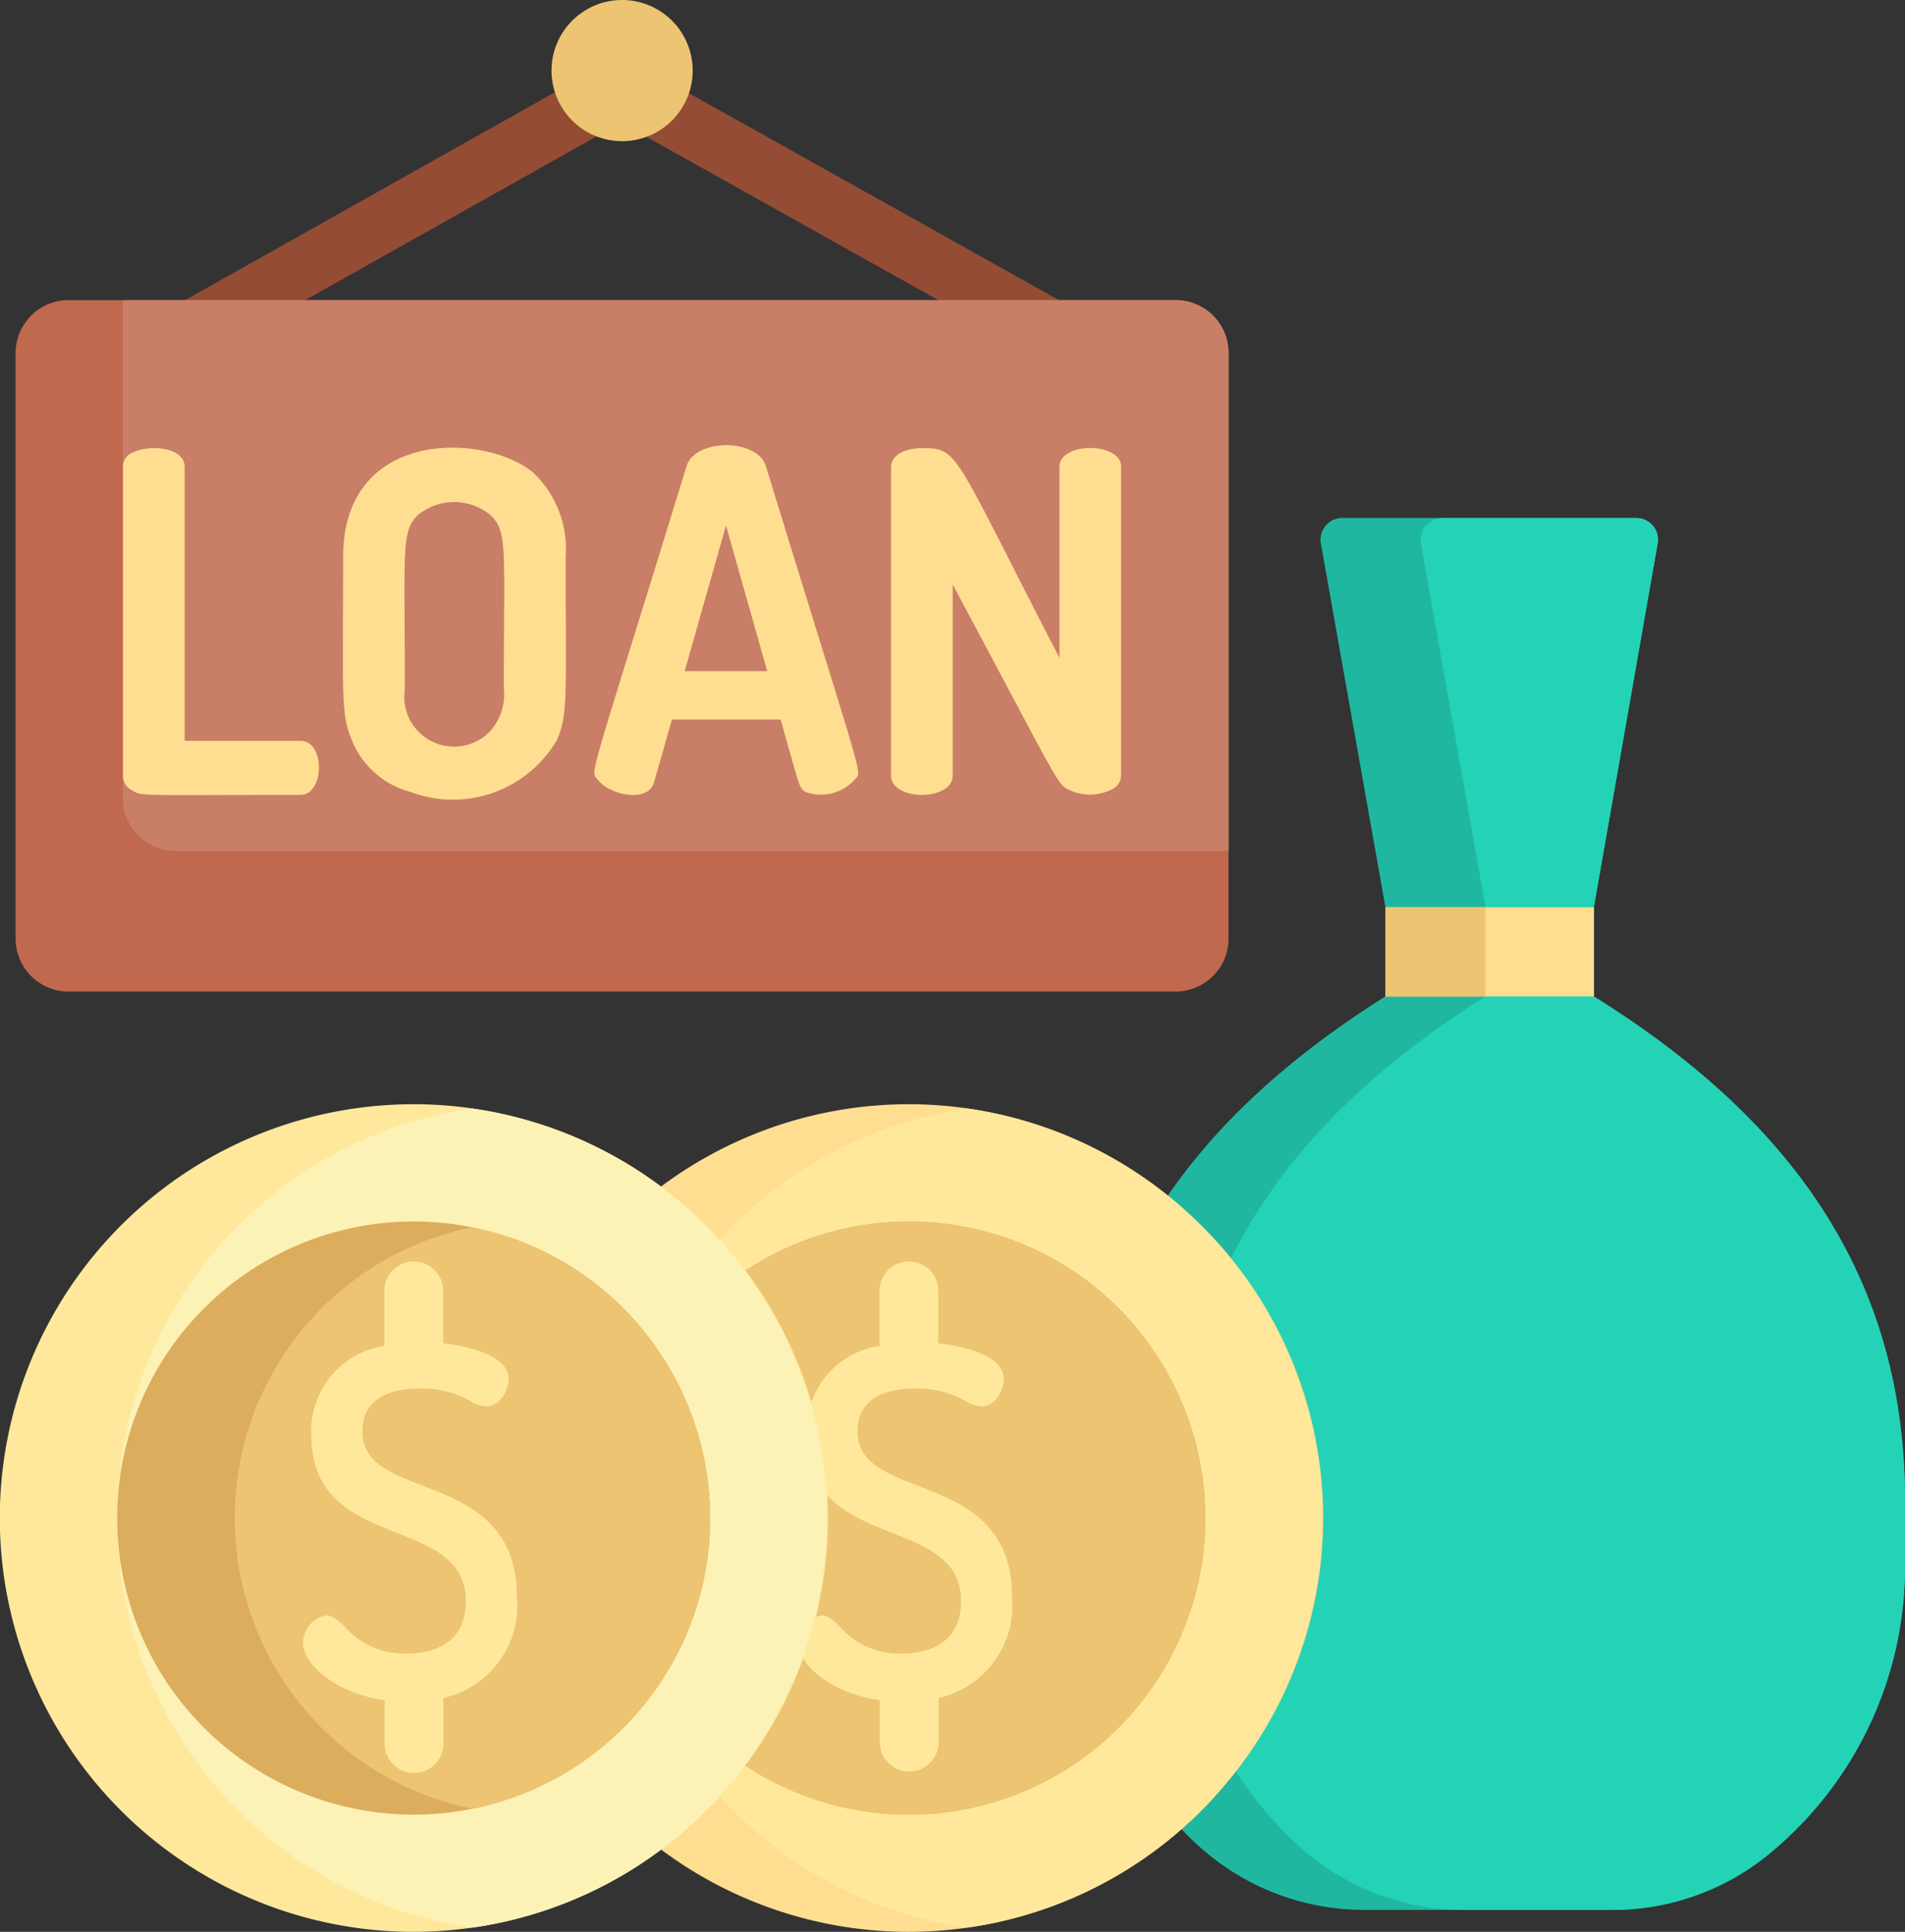<svg xmlns="http://www.w3.org/2000/svg" width="100%" height="100%" viewBox="0 0 30.555 30.98">
  <rect x="0" y="0" width="30.555" height="30.98" fill="#333333" stroke="none"/>
  <g id="Loan" transform="translate(-3.992)">
    <path id="Path_764" data-name="Path 764" d="M37.676,22.8l.462.823,7.474-4.2-.462-.823Z" transform="translate(-31.642 -17.466)" fill="#954c35"/>
    <path id="Path_765" data-name="Path 765" d="M168.278,18.593l-.462.823,7.82,4.373.462-.823Z" transform="translate(-153.893 -17.466)" fill="#954c35"/>
    <path id="Path_766" data-name="Path 766" d="M302.347,152.789v1.061a5.954,5.954,0,0,1-2.016,4.466l-.056.049a3.958,3.958,0,0,1-2.617.989h-3.982a3.957,3.957,0,0,1-2.682-1.048,5.955,5.955,0,0,1-1.919-4.378v-1.172c0-3.6,1.841-6.083,4.879-8.015l.059-.037v-1.431l-1.033-5.823a.347.347,0,0,1,.34-.418h4.719a.348.348,0,0,1,.34.418l-1.022,5.822v1.433l.069.043C300.489,146.675,302.347,149.171,302.347,152.789Z" transform="translate(-267.8 -128.725)" fill="#20b7a1"/>
    <path id="Path_767" data-name="Path 767" d="M327.221,152.789v1.061a5.954,5.954,0,0,1-2.016,4.466l-.056.049a3.958,3.958,0,0,1-2.617.989h-2.376a3.957,3.957,0,0,1-2.682-1.048,5.954,5.954,0,0,1-1.919-4.378v-1.172c0-3.6,1.841-6.083,4.879-8.015l.059-.037v-1.431l-1.034-5.823a.348.348,0,0,1,.34-.418h3.113a.348.348,0,0,1,.34.418l-1.022,5.822v1.433l.069.043C325.362,146.675,327.221,149.171,327.221,152.789Z" transform="translate(-292.674 -128.725)" fill="#24d3b5"/>
    <path id="Path_768" data-name="Path 768" d="M370.525,240.007h3.344v1.429h-3.344Z" transform="translate(-344.312 -225.457)" fill="#ffde91"/>
    <path id="Path_769" data-name="Path 769" d="M370.525,240.007h1.605v1.429h-1.605Z" transform="translate(-344.312 -225.457)" fill="#edc472"/>
    <path id="Path_770" data-name="Path 770" d="M146.517,303.246a6.636,6.636,0,1,1-.4-9.374A6.606,6.606,0,0,1,146.517,303.246Z" transform="translate(-123.061 -274.415)" fill="#ffde91"/>
    <path id="Path_771" data-name="Path 771" d="M175.648,304.278a6.605,6.605,0,0,1-3.95,2.081,6.635,6.635,0,0,1,0-13.136,6.636,6.636,0,0,1,3.945,11.055Z" transform="translate(-152.192 -275.446)" fill="#ffe89c"/>
    <path id="Path_772" data-name="Path 772" d="M175.442,328.759a4.756,4.756,0,1,1-3.988-5.593c.084.012.167.027.25.043a4.721,4.721,0,0,1,2.878,1.82A4.769,4.769,0,0,1,175.442,328.759Z" transform="translate(-152.2 -303.528)" fill="#dbad5c"/>
    <path id="Path_773" data-name="Path 773" d="M204.545,330.2a4.757,4.757,0,1,1-.861-3.73A4.743,4.743,0,0,1,204.545,330.2Z" transform="translate(-181.303 -304.968)" fill="#edc472"/>
    <path id="Path_774" data-name="Path 774" d="M218.527,339.066c0-2.1-2.479-1.5-2.479-2.66,0-.57.506-.689.931-.689a1.554,1.554,0,0,1,.8.2.566.566,0,0,0,.251.087c.243,0,.365-.283.365-.441,0-.343-.55-.515-1.05-.571v-.84a.472.472,0,1,0-.944,0v.88a1.384,1.384,0,0,0-1.172,1.435c0,1.9,2.479,1.244,2.479,2.66,0,.731-.6.84-.953.84a1.249,1.249,0,0,1-.984-.424c-.1-.1-.19-.187-.3-.187a.448.448,0,0,0-.373.441c0,.335.5.8,1.307.919v.672a.472.472,0,1,0,.944,0v-.708A1.518,1.518,0,0,0,218.527,339.066Z" transform="translate(-198.302 -313.45)" fill="#ffe89c"/>
    <path id="Path_775" data-name="Path 775" d="M15.514,303.246a6.636,6.636,0,1,1-.4-9.374A6.607,6.607,0,0,1,15.514,303.246Z" transform="translate(0 -274.415)" fill="#ffe89c"/>
    <path id="Path_776" data-name="Path 776" d="M44.645,304.278a6.606,6.606,0,0,1-3.95,2.081,6.635,6.635,0,0,1,0-13.136,6.636,6.636,0,0,1,3.945,11.055Z" transform="translate(-29.131 -275.446)" fill="#fcf2b6"/>
    <path id="Path_777" data-name="Path 777" d="M44.441,328.759a4.756,4.756,0,1,1-3.989-5.593c.084.012.167.027.25.043a4.721,4.721,0,0,1,2.878,1.82A4.769,4.769,0,0,1,44.441,328.759Z" transform="translate(-29.141 -303.528)" fill="#dbad5c"/>
    <path id="Path_778" data-name="Path 778" d="M73.543,330.2a4.752,4.752,0,0,1-3.729,3.775,4.758,4.758,0,0,1-.009-9.325,4.721,4.721,0,0,1,2.878,1.82A4.769,4.769,0,0,1,73.543,330.2Z" transform="translate(-58.243 -304.968)" fill="#edc472"/>
    <path id="Path_779" data-name="Path 779" d="M87.525,339.066c0-2.1-2.479-1.5-2.479-2.66,0-.57.506-.689.93-.689a1.554,1.554,0,0,1,.8.2.565.565,0,0,0,.251.087c.243,0,.366-.283.366-.441,0-.343-.55-.515-1.05-.571v-.84a.472.472,0,0,0-.944,0v.88a1.384,1.384,0,0,0-1.172,1.435c0,1.9,2.479,1.244,2.479,2.66,0,.731-.6.84-.953.84a1.249,1.249,0,0,1-.984-.424c-.1-.1-.19-.187-.3-.187a.447.447,0,0,0-.373.441c0,.335.5.8,1.307.919v.672a.472.472,0,1,0,.943,0v-.708A1.518,1.518,0,0,0,87.525,339.066Z" transform="translate(-75.242 -313.45)" fill="#ffe89c"/>
    <path id="Path_780" data-name="Path 780" d="M27.579,80.237v9.39a.849.849,0,0,1-.849.849H8.973a.849.849,0,0,1-.849-.849v-9.39a.85.85,0,0,1,.849-.849H26.73A.849.849,0,0,1,27.579,80.237Z" transform="translate(-3.882 -74.575)" fill="#c0694e"/>
    <path id="Path_781" data-name="Path 781" d="M54.208,80.237v7.986H37.32a.849.849,0,0,1-.849-.849V79.388H53.358A.849.849,0,0,1,54.208,80.237Z" transform="translate(-30.51 -74.575)" fill="#c97e67"/>
    <g id="Group_433" data-name="Group 433" transform="translate(5.965 7.139)">
      <path id="Path_782" data-name="Path 782" d="M39.391,123.245H37.534v-4.391c0-.318-.549-.369-.837-.232a.242.242,0,0,0-.152.232V123.8a.255.255,0,0,0,.133.232c.178.107.068.08,2.712.08C39.779,124.112,39.794,123.245,39.391,123.245Z" transform="translate(-36.545 -118.503)" fill="#ffde91"/>
      <path id="Path_783" data-name="Path 783" d="M97.774,118.819c-.76-.641-3.051-.729-3.051,1.347,0,2.255-.04,2.505.137,2.933a1.394,1.394,0,0,0,.94.837,1.933,1.933,0,0,0,2.355-.837c.177-.427.137-.673.137-2.933A1.684,1.684,0,0,0,97.774,118.819Zm-.472,3.47a.9.9,0,0,1-.213.666.8.8,0,0,1-1.377-.666c0-2.264-.06-2.518.206-2.789a.917.917,0,0,1,1.172,0C97.365,119.771,97.3,120.026,97.3,122.289Z" transform="translate(-91.192 -118.376)" fill="#ffde91"/>
      <path id="Path_784" data-name="Path 784" d="M162.751,118.09c-1.6,5.2-1.547,4.875-1.423,5.029.2.256.805.369.9.046l.289-1.012h1.743c.312,1.094.29,1.1.407,1.164a.726.726,0,0,0,.78-.2c.125-.148.185.213-1.423-5.026C163.884,117.637,162.886,117.645,162.751,118.09Zm-.03,3.287.662-2.336.662,2.336Z" transform="translate(-153.712 -117.753)" fill="#ffde91"/>
      <path id="Path_785" data-name="Path 785" d="M242.447,118.817v3.059c-1.725-3.334-1.609-3.363-2.207-3.363-.188,0-.494.064-.494.312v4.938c0,.413.989.415.989,0V120.7c1.768,3.305,1.669,3.2,1.883,3.3a.774.774,0,0,0,.662-.012.251.251,0,0,0,.156-.232v-4.946C243.436,118.413,242.447,118.405,242.447,118.817Z" transform="translate(-227.427 -118.465)" fill="#ffde91"/>
    </g>
    <path id="Path_786" data-name="Path 786" d="M152.17,1.132A1.132,1.132,0,1,1,151.038,0,1.132,1.132,0,0,1,152.17,1.132Z" transform="translate(-137.068)" fill="#edc472"/>
  </g>
</svg>
